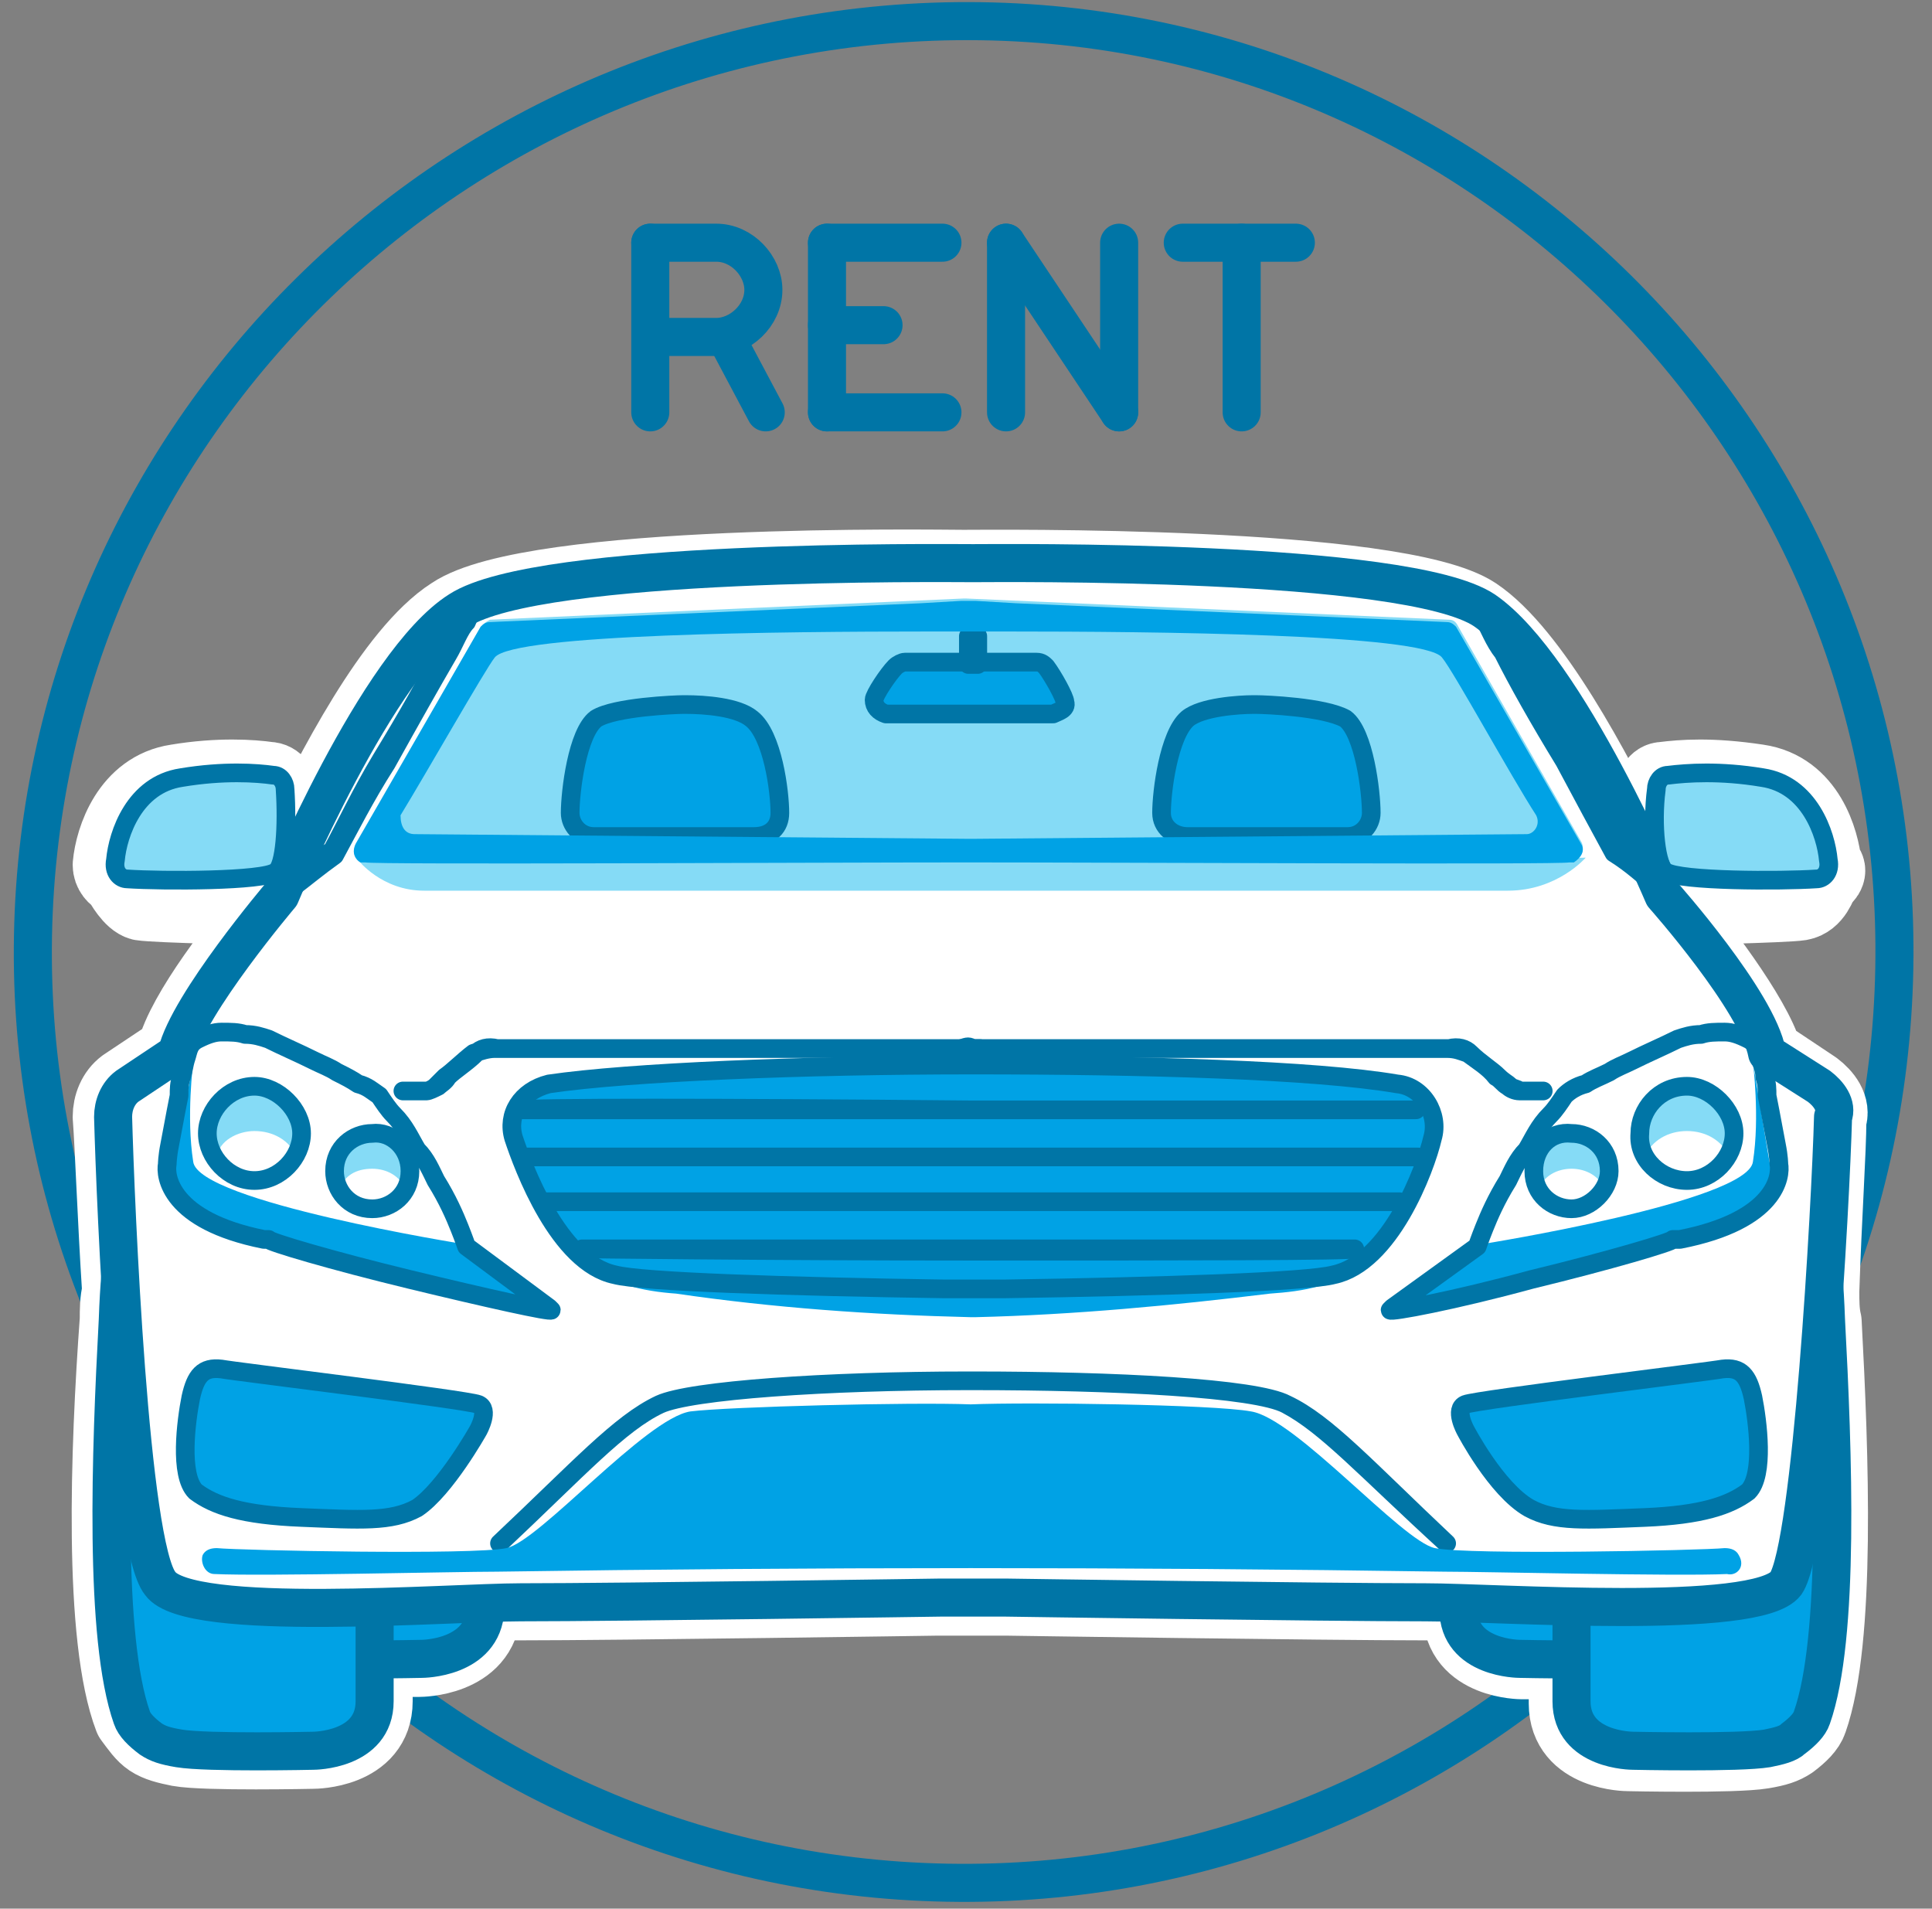 <svg width="82" height="81" viewBox="0 0 82 81" fill="none" xmlns="http://www.w3.org/2000/svg">
<rect x="0" y="0" width="82" height="81" fill="#808080" stroke="none"/>
<path d="M41.6 0.9C63.4 1.2 80.8 19.3 80.4 41.1C80 62.9 62 80.3 40.2 79.9C18.4 79.5 1 61.5 1.4 39.7C1.8 18 19.8 0.6 41.6 0.9Z" stroke="#0075A6" stroke-width="1.615" stroke-miterlimit="10" stroke-linecap="round" stroke-linejoin="round"/>
<path d="M27.6 17.5V10.3" stroke="#0075A6" stroke-width="1.615" stroke-miterlimit="10" stroke-linecap="round" stroke-linejoin="round"/>
<path d="M27.6 10.3H30.4C31.5 10.3 32.4 11.3 32.4 12.3C32.4 13.4 31.4 14.3 30.4 14.3H28.4" stroke="#0075A6" stroke-width="1.615" stroke-miterlimit="10" stroke-linecap="round" stroke-linejoin="round"/>
<path d="M30.8 14.3L32.5 17.5" stroke="#0075A6" stroke-width="1.615" stroke-miterlimit="10" stroke-linecap="round" stroke-linejoin="round"/>
<path d="M52.7 17.5V10.3" stroke="#0075A6" stroke-width="1.615" stroke-miterlimit="10" stroke-linecap="round" stroke-linejoin="round"/>
<path d="M50.2 10.3H55" stroke="#0075A6" stroke-width="1.615" stroke-miterlimit="10" stroke-linecap="round" stroke-linejoin="round"/>
<path d="M35.1 17.5V10.3" stroke="#0075A6" stroke-width="1.615" stroke-miterlimit="10" stroke-linecap="round" stroke-linejoin="round"/>
<path d="M35.1 13.8H37.5" stroke="#0075A6" stroke-width="1.615" stroke-miterlimit="10" stroke-linecap="round" stroke-linejoin="round"/>
<path d="M35.1 10.3H40" stroke="#0075A6" stroke-width="1.615" stroke-miterlimit="10" stroke-linecap="round" stroke-linejoin="round"/>
<path d="M35.1 17.5H40" stroke="#0075A6" stroke-width="1.615" stroke-miterlimit="10" stroke-linecap="round" stroke-linejoin="round"/>
<path d="M42.7 17.5V10.3" stroke="#0075A6" stroke-width="1.615" stroke-miterlimit="10" stroke-linecap="round" stroke-linejoin="round"/>
<path d="M47.5 17.5V10.3" stroke="#0075A6" stroke-width="1.615" stroke-miterlimit="10" stroke-linecap="round" stroke-linejoin="round"/>
<path d="M47.5 17.5L42.7 10.3" stroke="#0075A6" stroke-width="1.615" stroke-miterlimit="10" stroke-linecap="round" stroke-linejoin="round"/>
<path d="M77.3 37.3C77.2 37.5 77 38.2 76.4 38.3C75.8 38.4 71 38.5 71 38.5L70.9 38.7C72 40 74.4 43.1 74.9 44.8L77 46.2C77.4 46.5 77.8 47 77.6 47.5C77.6 48.8 77.4 51.7 77.3 54.8C77.3 55.2 77.3 55.7 77.4 56.1C77.7 61.7 78 69.6 76.8 73C76.7 73.3 76.4 73.6 76 73.9C75.7 74.1 75.4 74.2 74.8 74.3C73.6 74.5 69.1 74.4 69.1 74.4C69.1 74.4 66.5 74.4 66.5 72.3C66.5 71.8 66.5 71.2 66.5 70.5C65.4 70.5 64.6 70.5 64.6 70.5C64.6 70.5 62 70.5 62 68.4V68C61.4 68 60.8 68 60.5 68C56.2 68 42.7 67.8 42.7 67.8H41.3H39.8C39.8 67.8 26.3 68 22 68C21.7 68 21 68 20.5 68V68.3C20.4 70.4 17.8 70.4 17.8 70.4C17.8 70.4 16.9 70.4 15.9 70.4C15.9 71.2 15.9 71.7 15.9 72.2C15.9 74.3 13.3 74.3 13.3 74.3C13.3 74.3 8.7 74.4 7.6 74.2C7.1 74.1 6.7 74 6.4 73.8C6.1 73.6 5.9 73.3 5.6 72.9C4.3 69.5 4.6 61.5 5 56C5 55.6 5 55.2 5.1 54.8C4.9 51.7 4.8 48.7 4.7 47.4C4.7 46.9 4.9 46.4 5.3 46.1L7.4 44.7C7.8 43 10.3 39.8 11.4 38.6L11.3 38.5C11.3 38.5 6.6 38.4 6 38.3C5.6 38.2 5.2 37.5 5.1 37.3C4.9 37.2 4.7 37 4.7 36.7C4.8 35.6 5.5 33.5 7.5 33.2C9.3 32.9 10.7 33 11.4 33.1C11.7 33.1 11.9 33.4 11.9 33.7C12 34.7 12 35.7 11.8 36.5C11.9 36.4 12.1 36.3 12.1 36.2C12.2 36.1 12.3 35.9 12.5 35.9H12.6C14.1 32.8 16.7 27.7 19.2 26.1C22.6 23.8 39.8 24.1 40.9 24.1C42 24.1 59.3 23.9 62.6 26.1C65 27.7 67.7 32.8 69.2 35.9H69.4C69.6 35.9 69.7 36.1 69.8 36.2C69.9 36.3 70 36.5 70.1 36.5C70 35.7 70 34.7 70.1 33.7C70.2 33.4 70.3 33.1 70.6 33.1C71.4 33 72.6 32.9 74.6 33.2C76.7 33.5 77.3 35.7 77.4 36.7C77.7 36.9 77.5 37.2 77.3 37.3Z" stroke="white" stroke-width="3.23" stroke-miterlimit="10" stroke-linecap="round" stroke-linejoin="round"/>
<path d="M77.1 37.3C77.4 37.3 77.7 37 77.6 36.5C77.5 35.4 76.8 33.3 74.8 33C73 32.7 71.6 32.8 70.8 32.9C70.5 32.9 70.3 33.2 70.3 33.5C70.1 35 70.3 36.8 70.7 37C71.3 37.4 75.6 37.4 77.1 37.3Z" fill="#85DBF6" stroke="#0075A6" stroke-width="0.792" stroke-miterlimit="10" stroke-linecap="round" stroke-linejoin="round"/>
<path d="M5.4 37.3C5.1 37.3 4.8 37 4.9 36.5C5 35.4 5.7 33.3 7.7 33C9.5 32.7 10.9 32.8 11.6 32.9C11.9 32.9 12.1 33.2 12.1 33.5C12.2 35 12.1 36.8 11.7 37C11.2 37.4 6.9 37.4 5.4 37.3Z" fill="#85DBF6" stroke="#0075A6" stroke-width="0.792" stroke-miterlimit="10" stroke-linecap="round" stroke-linejoin="round"/>
<path d="M71.7 47.3C71.7 47.3 72.7 46.3 73 52.1C73.2 57.7 73.6 65.6 72.2 69C72.1 69.3 71.8 69.6 71.4 69.9C71.1 70.1 70.8 70.2 70.2 70.3C69 70.5 64.5 70.4 64.5 70.4C64.5 70.4 61.9 70.4 61.9 68.3C61.9 66.6 61.9 62.7 61.9 62.7L71.7 47.3Z" fill="#263138"/>
<path d="M71.7 47.3C71.7 47.3 72.7 46.3 73 52.1C73.2 57.7 73.6 65.6 72.2 69C72.1 69.3 71.8 69.6 71.4 69.9C71.1 70.1 70.8 70.2 70.2 70.3C69 70.5 64.5 70.4 64.5 70.4C64.5 70.4 61.9 70.4 61.9 68.3C61.9 66.6 61.9 62.7 61.9 62.7L71.7 47.3Z" fill="#00A2E5" stroke="#0075A6" stroke-width="1.615" stroke-miterlimit="10" stroke-linecap="round" stroke-linejoin="round"/>
<path d="M10.7 47.3C10.7 47.3 9.7 46.3 9.4 52.1C9.2 57.7 8.8 65.6 10.2 69C10.3 69.3 10.6 69.6 11 69.9C11.3 70.1 11.6 70.2 12.2 70.3C13.4 70.5 17.9 70.4 17.9 70.4C17.9 70.4 20.5 70.4 20.6 68.3C20.6 66.6 20.6 62.7 20.6 62.7L10.7 47.3Z" fill="#263138"/>
<path d="M10.7 47.3C10.7 47.3 9.7 46.3 9.4 52.1C9.2 57.7 8.8 65.6 10.2 69C10.3 69.3 10.6 69.6 11 69.9C11.3 70.1 11.6 70.2 12.2 70.3C13.4 70.5 17.9 70.4 17.9 70.4C17.9 70.4 20.5 70.4 20.6 68.3C20.6 66.6 20.6 62.7 20.6 62.7L10.7 47.3Z" fill="#00A2E5" stroke="#0075A6" stroke-width="1.615" stroke-miterlimit="10" stroke-linecap="round" stroke-linejoin="round"/>
<path d="M6.2 51.2C6.2 51.2 5.2 50.2 5 56C4.7 61.6 4.4 69.5 5.6 72.9C5.7 73.2 6 73.5 6.4 73.8C6.7 74 7 74.1 7.6 74.2C8.8 74.4 13.3 74.3 13.3 74.3C13.3 74.3 15.9 74.3 15.9 72.2C15.9 70.5 15.9 66.6 15.9 66.6L6.2 51.2Z" fill="#00A2E5" stroke="#0075A6" stroke-width="1.615" stroke-miterlimit="10" stroke-linecap="round" stroke-linejoin="round"/>
<path d="M76.3 51.2C76.3 51.2 77.3 50.2 77.5 56C77.8 61.6 78.1 69.5 76.9 72.9C76.8 73.2 76.5 73.5 76.1 73.8C75.9 74 75.5 74.1 75 74.2C73.8 74.4 69.3 74.3 69.3 74.3C69.3 74.3 66.7 74.3 66.7 72.2C66.7 70.5 66.7 66.6 66.7 66.6L76.3 51.2Z" fill="#00A2E5" stroke="#0075A6" stroke-width="1.615" stroke-miterlimit="10" stroke-linecap="round" stroke-linejoin="round"/>
<path d="M41.3 23.9C42.4 23.9 59.7 23.7 63 25.9C66.5 28.3 70.6 38 70.6 38C70.6 38 74.6 42.5 75 44.7L77.2 46.1C77.6 46.4 78 46.9 77.8 47.4C77.7 51.1 76.9 65.6 75.8 67.2C74.6 68.8 63.5 68 60.5 68C56.2 68 42.7 67.8 42.7 67.8H41.3H39.9C39.9 67.8 26.4 68 22.1 68C19.1 68 8 68.9 6.8 67.2C5.5 65.6 4.9 51.1 4.8 47.4C4.8 46.9 5 46.4 5.4 46.1L7.5 44.7C8 42.6 11.9 38 11.9 38C11.9 38 16 28.1 19.5 25.9C22.9 23.7 40.1 23.9 41.3 23.9Z" fill="white" stroke="#0075A6" stroke-width="1.615" stroke-miterlimit="10" stroke-linecap="round" stroke-linejoin="round"/>
<path d="M41.3 55.9H41.2C37 55.8 32.8 55.5 28.7 54.9C27.3 54.8 25.8 54.5 24.8 53.5L41.1 53.8H41.3H41.5L57.8 53.5C56.8 54.6 55.3 54.8 53.9 54.9C49.8 55.4 45.6 55.8 41.4 55.9H41.3Z" fill="#00A2E5"/>
<path d="M23.3 46C26.7 45.5 34.1 45.2 41.3 45.2C48.5 45.2 55.8 45.4 59.3 46C60.4 46.1 61.1 47.3 60.8 48.3C60.5 49.6 59 53.6 56.6 54.1C55.5 54.4 49.3 54.6 42.6 54.7C42.2 54.7 41.7 54.7 41.3 54.7C40.9 54.7 40.4 54.7 40.1 54.7C33.4 54.6 27.2 54.4 26.1 54.1C23.7 53.6 22.2 49.5 21.8 48.3C21.5 47.3 22.1 46.3 23.3 46Z" fill="#00A2E5" stroke="#0075A6" stroke-width="0.792" stroke-miterlimit="10" stroke-linecap="round" stroke-linejoin="round"/>
<path d="M22.2 49.1C22.2 49.1 30.7 49.1 41.2 49.1C51.7 49.1 60.2 49.1 60.2 49.1" stroke="#0075A6" stroke-width="0.792" stroke-miterlimit="10" stroke-linecap="round" stroke-linejoin="round"/>
<path d="M23.2 51C23.2 51 31.3 51 41.3 51C51.3 51 59.4 51 59.4 51" stroke="#0075A6" stroke-width="0.792" stroke-miterlimit="10" stroke-linecap="round" stroke-linejoin="round"/>
<path d="M24.7 53C24.7 53 32.1 53.1 41.1 53.1C50.2 53.1 57.5 53.1 57.5 53C57.5 53 50.2 53 41.1 53C32.1 53 24.7 53 24.7 53Z" fill="#445964" stroke="#0075A6" stroke-width="0.792" stroke-miterlimit="10" stroke-linecap="round" stroke-linejoin="round"/>
<path d="M22.2 47.1C22.2 47.1 30.7 47.1 41.1 47.1C30.7 47 22.2 47 22.2 47.1Z" fill="#445964"/>
<path d="M41.1 47.1C30.7 47.1 22.2 47.1 22.2 47.1C22.2 47 30.7 47 41.1 47.1ZM41.1 47.1C51.6 47.1 60.1 47.1 60.1 47.1" stroke="#0075A6" stroke-width="0.792" stroke-miterlimit="10" stroke-linecap="round" stroke-linejoin="round"/>
<path d="M58.1 64.9C58.1 64.9 50.5 64.9 41.1 64.9C50.6 65 58.1 65 58.1 64.9Z" fill="#445964"/>
<path d="M41.1 64.9C50.5 64.9 58.1 64.9 58.1 64.9C58.1 65 50.6 65 41.1 64.9ZM41.1 64.9C31.7 64.9 24.1 64.9 24.1 64.9" stroke="#0075A6" stroke-width="0.792" stroke-miterlimit="10" stroke-linecap="round" stroke-linejoin="round"/>
<path d="M21.2 65.5C24.6 62.3 26.3 60.4 28 59.6C29.3 59 35.1 58.6 41.1 58.6H41.3C47.3 58.6 53.3 58.9 54.6 59.6M54.6 59.6C56.3 60.5 57.9 62.3 61.4 65.5C58 62.3 56.3 60.4 54.6 59.6Z" stroke="#0075A6" stroke-width="0.792" stroke-miterlimit="10" stroke-linecap="round" stroke-linejoin="round"/>
<path d="M73.8 66C73.7 65.8 73.5 65.7 73.2 65.7C72.2 65.8 62.3 66 60.9 65.7C59.5 65.4 55 60.2 53.1 59.9C51.5 59.6 43.6 59.5 41.2 59.6C38.7 59.5 30.9 59.7 29.3 59.9C27.4 60.2 22.9 65.4 21.5 65.7C20.1 66 10.2 65.8 9.2 65.7C8.9 65.7 8.7 65.8 8.6 66C8.5 66.3 8.7 66.8 9.1 66.8C11.2 66.9 19.3 66.7 21.1 66.7C34.4 66.5 48 66.5 61.3 66.7C63 66.7 71.2 66.9 73.3 66.8C73.7 66.9 74.1 66.5 73.8 66Z" fill="#00A2E5"/>
<path d="M62.2 60.7C62.2 60.7 61.7 59.8 62.2 59.6C62.7 59.4 72.6 58.2 73.1 58.1C73.9 58 74.2 58.4 74.4 59.3C74.6 60.3 74.9 62.6 74.2 63.3C73.4 63.9 72.2 64.3 69.8 64.4C67.3 64.5 66 64.6 64.9 64C63.5 63.2 62.2 60.7 62.2 60.7Z" fill="#00A2E5" stroke="#0075A6" stroke-width="0.792" stroke-miterlimit="10" stroke-linecap="round" stroke-linejoin="round"/>
<path d="M20.3 60.7C20.3 60.7 20.8 59.8 20.3 59.6C19.8 59.4 9.9 58.2 9.4 58.1C8.6 58 8.3 58.4 8.1 59.3C7.9 60.3 7.6 62.6 8.3 63.3C9.1 63.9 10.3 64.3 12.8 64.4C15.3 64.5 16.6 64.6 17.7 64C18.9 63.2 20.3 60.7 20.3 60.7Z" fill="#00A2E5" stroke="#0075A6" stroke-width="0.792" stroke-miterlimit="10" stroke-linecap="round" stroke-linejoin="round"/>
<path d="M40.8 44.5C40.9 44.5 41 44.5 41.1 44.5C41.2 44.5 41.5 44.5 41.9 44.5C42.5 44.5 43.4 44.5 44.6 44.5C46.9 44.5 50 44.5 53.4 44.5C55.1 44.5 56.7 44.5 58.2 44.5C59 44.5 59.7 44.5 60.4 44.5C60.7 44.5 61 44.5 61.4 44.5C61.8 44.5 62 44.6 62.3 44.7C62.7 45 63.2 45.3 63.5 45.7C63.7 45.8 63.8 46 64 46.1C64.1 46.2 64.3 46.3 64.5 46.3C64.7 46.3 64.8 46.3 64.9 46.3C65 46.3 65.1 46.3 65.2 46.3C65.3 46.3 65.3 46.3 65.4 46.3C65.4 46.3 65.3 46.3 65.2 46.3C65.1 46.3 65 46.3 64.9 46.3C64.8 46.3 64.6 46.3 64.5 46.3C64.4 46.2 64.2 46.2 64.1 46.1C64 46 63.8 45.9 63.6 45.7C63.3 45.4 62.8 45.1 62.4 44.7C62.2 44.5 61.9 44.4 61.5 44.5C61.2 44.5 60.9 44.5 60.5 44.5C59.9 44.5 59.1 44.5 58.4 44.5C56.9 44.5 55.3 44.5 53.6 44.5C50.2 44.5 47 44.5 44.8 44.5C43.7 44.5 42.8 44.5 42.1 44.5C41.8 44.5 41.6 44.5 41.3 44.5C41.1 44.4 41.1 44.4 40.8 44.5Z" fill="#263138"/>
<path d="M64.5 46.3C64.3 46.3 64.1 46.2 64 46.1C63.8 46 63.7 45.8 63.5 45.7C63.2 45.3 62.7 45 62.3 44.7C62 44.6 61.8 44.5 61.4 44.5C61 44.5 60.7 44.5 60.4 44.5C59.7 44.5 59 44.5 58.2 44.5C56.7 44.5 55.1 44.5 53.4 44.5C50 44.5 46.9 44.5 44.6 44.5C43.4 44.5 42.5 44.5 41.9 44.5C41.5 44.5 41.2 44.5 41.1 44.5C41 44.5 40.9 44.5 40.8 44.5C41.1 44.4 41.1 44.4 41.3 44.5C41.6 44.5 41.8 44.5 42.1 44.5C42.8 44.5 43.7 44.5 44.8 44.5C47 44.5 50.2 44.5 53.6 44.5C55.3 44.5 56.9 44.5 58.4 44.5C59.1 44.5 59.9 44.5 60.5 44.5C60.9 44.5 61.2 44.5 61.5 44.5C61.9 44.4 62.2 44.5 62.4 44.7C62.8 45.1 63.3 45.4 63.6 45.7C63.8 45.9 64 46 64.1 46.1C64.2 46.2 64.4 46.2 64.5 46.3ZM64.5 46.3C64.7 46.3 64.8 46.3 64.9 46.3M64.5 46.3C64.6 46.3 64.8 46.3 64.9 46.3M64.9 46.3C65 46.3 65.1 46.3 65.2 46.3M65.2 46.3C65.3 46.3 65.3 46.3 65.4 46.3M65.2 46.3C65.3 46.3 65.4 46.3 65.4 46.3M65.4 46.3C65.5 46.3 65.5 46.3 65.5 46.3" stroke="#0075A6" stroke-width="0.792" stroke-miterlimit="10" stroke-linecap="round" stroke-linejoin="round"/>
<path d="M41.6 44.5C41.5 44.5 41.5 44.5 41.4 44.5C41.2 44.5 41 44.5 40.6 44.5C40 44.5 39.1 44.5 37.9 44.5C35.6 44.5 32.5 44.5 29.1 44.5C27.4 44.5 25.8 44.5 24.2 44.5C23.4 44.5 22.7 44.5 22 44.5C21.7 44.5 21.4 44.5 21 44.5C20.7 44.5 20.4 44.6 20.1 44.7C19.7 45 19.2 45.5 18.9 45.7C18.8 45.8 18.6 46 18.5 46.1C18.4 46.2 18.2 46.3 18.1 46.3C18 46.3 17.8 46.3 17.7 46.3C17.6 46.3 17.5 46.3 17.4 46.3C17.3 46.3 17.3 46.3 17.2 46.3C17.2 46.3 17.3 46.3 17.4 46.3C17.5 46.3 17.6 46.3 17.7 46.3C17.8 46.3 18 46.3 18.1 46.3C18.2 46.3 18.4 46.2 18.6 46.1C18.7 46 18.9 45.9 19 45.7C19.3 45.4 19.8 45.1 20.2 44.7C20.4 44.5 20.7 44.4 21.1 44.5C21.4 44.5 21.7 44.5 22.1 44.5C22.7 44.5 23.5 44.5 24.2 44.5C25.7 44.5 27.3 44.5 29.1 44.5C32.5 44.5 35.7 44.5 37.9 44.5C39 44.5 39.9 44.5 40.6 44.5C41.1 44.5 41.3 44.5 41.6 44.5C41.5 44.5 41.4 44.5 41.6 44.5Z" fill="#263138"/>
<path d="M41.6 44.5C41.5 44.5 41.5 44.5 41.4 44.5C41.2 44.5 41 44.5 40.6 44.5M41.6 44.5C41.3 44.5 41.1 44.5 40.6 44.5M41.6 44.5C41.4 44.5 41.5 44.5 41.6 44.5ZM40.6 44.5C40 44.5 39.1 44.5 37.9 44.5M40.6 44.5C39.9 44.5 39 44.5 37.9 44.5M37.9 44.5C35.6 44.5 32.5 44.5 29.1 44.5M37.9 44.5C35.7 44.5 32.5 44.5 29.1 44.5M29.1 44.5C27.4 44.5 25.8 44.5 24.2 44.5M29.1 44.5C27.3 44.5 25.7 44.5 24.2 44.5M24.2 44.5C23.4 44.5 22.7 44.5 22 44.5C21.7 44.5 21.4 44.5 21 44.5C20.7 44.5 20.4 44.6 20.1 44.7C19.7 45 19.2 45.5 18.9 45.7C18.8 45.8 18.6 46 18.5 46.1C18.4 46.2 18.2 46.3 18.1 46.3M24.2 44.5C23.5 44.5 22.7 44.5 22.1 44.5C21.7 44.5 21.4 44.5 21.1 44.5C20.7 44.4 20.4 44.5 20.2 44.7C19.8 45.1 19.3 45.4 19 45.7C18.9 45.9 18.7 46 18.6 46.1C18.4 46.2 18.2 46.3 18.1 46.3M18.1 46.3C18 46.3 17.8 46.3 17.7 46.3C17.6 46.3 17.5 46.3 17.4 46.3M17.4 46.3C17.3 46.3 17.3 46.3 17.2 46.3M17.4 46.3C17.3 46.3 17.2 46.3 17.2 46.3M17.2 46.3C17.1 46.3 17.1 46.3 17.1 46.3" stroke="#0075A6" stroke-width="0.792" stroke-miterlimit="10" stroke-linecap="round" stroke-linejoin="round"/>
<path d="M20.4 26.6C20.5 26.5 20.6 26.4 20.8 26.3L40.9 25.4H41L61.5 26.3C61.7 26.3 61.8 26.4 61.9 26.6L67.1 35.7C67.3 36 67.1 36.5 66.8 36.5C66.3 36.5 65.4 36.5 64.3 36.5C62.7 36.4 49.9 36.5 43.1 36.5C43.1 36.5 42.3 36.5 41.1 36.5C39.8 36.5 39.1 36.5 39.1 36.5C32.3 36.5 19.5 36.5 17.9 36.5C16.8 36.5 16 36.5 15.4 36.5C15.1 36.5 14.9 36.2 15.1 35.9L20.4 26.6Z" fill="#85DBF6"/>
<path d="M49.3 34.5C49.3 33.6 49.6 31.2 50.4 30.5C51 30 52.6 29.9 53.2 29.9H53.3C53.7 29.9 56.2 30 57.1 30.5C57.9 31.1 58.2 33.6 58.2 34.5C58.2 35 57.8 35.5 57.2 35.5H54H53.6H50.4C49.8 35.5 49.3 35.1 49.3 34.5Z" fill="#00A2E5" stroke="#0075A6" stroke-width="0.792" stroke-miterlimit="10" stroke-linecap="round" stroke-linejoin="round"/>
<path d="M39.1 36.5L67.3 36.4C67.3 36.4 66.1 37.8 64 37.8C62.1 37.8 43 37.8 39.7 37.8C39.7 37.8 39.6 37.8 39.5 37.8C39.3 37.8 39.2 37.8 39.2 37.8C36.1 37.8 19.7 37.8 18 37.8C16.2 37.8 15.2 36.5 15.2 36.5H39.1Z" fill="#85DBF6"/>
<path d="M33.1 34.5C33.1 33.6 32.8 31.2 31.9 30.5C31.3 30 29.9 29.9 29.1 29.9H29C28.7 29.9 26.1 30 25.3 30.5C24.5 31.1 24.2 33.6 24.2 34.5C24.2 35 24.6 35.5 25.2 35.5H28.4H28.8H32C32.7 35.5 33.1 35.1 33.1 34.5Z" fill="#00A2E5" stroke="#0075A6" stroke-width="0.792" stroke-miterlimit="10" stroke-linecap="round" stroke-linejoin="round"/>
<path d="M38.4 28.1C38.3 28.1 38.1 28.2 38 28.3C37.7 28.6 37.1 29.5 37.1 29.7C37.1 30 37.3 30.2 37.6 30.3C37.9 30.3 44 30.3 44.6 30.3C44.7 30.3 44.7 30.3 44.7 30.3C44.9 30.2 45.3 30.1 45.2 29.8C45.2 29.6 44.7 28.7 44.4 28.3C44.3 28.2 44.2 28.1 44 28.1H38.4Z" fill="#00A2E5" stroke="#0075A6" stroke-width="0.792" stroke-miterlimit="10" stroke-linecap="round" stroke-linejoin="round"/>
<path d="M41.5 27H41.1V28.2H41.5V27Z" fill="#263138" stroke="#0075A6" stroke-width="0.792" stroke-miterlimit="10" stroke-linecap="round" stroke-linejoin="round"/>
<path d="M62.7 25.8C62.7 25.9 62.8 25.9 62.8 25.9C62.9 26 62.9 26.1 63 26.3C63.2 26.6 63.4 27.2 63.8 27.7C64.4 28.9 65.3 30.5 66.4 32.3C67.2 33.8 67.9 35.1 68.5 36.2C69.3 36.7 69.8 37.2 70.2 37.5C70.4 37.6 70.5 37.8 70.7 37.8L70.8 37.9C70.8 37.9 70.8 37.9 70.8 37.8C70.8 37.8 70.7 37.8 70.7 37.7C70.6 37.6 70.4 37.5 70.3 37.4C69.9 37.1 69.3 36.6 68.6 36C68 34.9 67.2 33.5 66.4 32.1C65.4 30.3 64.5 28.7 63.8 27.5C63.5 27 63.2 26.4 63 26.1C62.9 26 62.9 25.8 62.8 25.8C62.7 25.9 62.7 25.8 62.7 25.8Z" fill="#263138" stroke="#0075A6" stroke-width="0.792" stroke-miterlimit="10" stroke-linecap="round" stroke-linejoin="round"/>
<path d="M19.9 25.8C19.8 25.9 19.8 25.9 19.8 25.9C19.7 26 19.7 26.1 19.6 26.2C19.4 26.5 19.2 27.1 18.8 27.6C18.2 28.8 17.3 30.4 16.2 32.2C15.3 33.7 14.7 35 14.1 36.1C13.3 36.6 12.8 37.2 12.4 37.5C12.2 37.6 12.1 37.8 12 37.8C11.9 37.9 11.9 37.9 11.9 37.9L11.8 38C11.8 38 11.8 38 11.9 38L12 37.9C12.1 37.8 12.3 37.7 12.5 37.6C12.9 37.3 13.5 36.8 14.2 36.3C14.8 35.2 15.5 33.8 16.4 32.4C17.4 30.6 18.3 29 19 27.8C19.3 27.3 19.5 26.7 19.8 26.4C19.9 26.2 19.9 26.1 20 26C19.8 25.9 19.9 25.8 19.9 25.8Z" fill="#263138" stroke="#0075A6" stroke-width="0.792" stroke-miterlimit="10" stroke-linecap="round" stroke-linejoin="round"/>
<path d="M15.1 35.8L20.4 26.6C20.5 26.5 20.6 26.4 20.8 26.4L39.1 25.6L40.8 25.5C41 25.5 41.2 25.5 41.4 25.5L43.1 25.6L61.4 26.4C61.6 26.4 61.7 26.5 61.8 26.6L67.1 35.8C67.3 36.1 67.1 36.4 66.8 36.6C66.7 36.6 66.7 36.6 66.6 36.6C66.2 36.7 47.6 36.6 41 36.6C34.6 36.6 16 36.7 15.5 36.6C15.4 36.6 15.3 36.6 15.3 36.6C15.1 36.5 14.9 36.2 15.1 35.8ZM17.6 35.4L41.2 35.6L64.8 35.4C65.1 35.4 65.4 35 65.2 34.6C64.1 32.9 61.7 28.5 61.2 27.9C60.4 26.9 48.9 26.8 42.8 26.8H42.7C42.4 26.8 41.8 26.8 41.1 26.8C40.5 26.8 39.9 26.8 39.5 26.8H39.4C33.3 26.8 21.8 26.9 21 27.9C20.6 28.4 18.1 32.8 17 34.6C17 35.1 17.2 35.4 17.6 35.4Z" fill="#00A2E5"/>
<path d="M75.1 49.3C75.1 49.3 75.9 51.7 71 52.7H70.9C70.9 52.8 68.2 53.6 64.9 54.4C61.6 55.2 58.9 55.8 58.9 55.7C58.9 55.7 58.9 55.7 59 55.6L62.9 52.8C62.9 52.8 74.2 51 74.4 49.3C74.7 47.4 74.4 45.1 74.4 45.1L75.1 49.3Z" fill="#00A2E5"/>
<path d="M66.7 49.6C66.1 49.6 65.5 49.9 65.3 50.5C65.2 50.3 65.1 50 65.1 49.7C65.1 48.7 65.9 48.1 66.7 48.1C67.5 48.1 68.3 48.9 68.3 49.7C68.3 50 68.2 50.2 68.1 50.5C67.9 49.9 67.3 49.6 66.7 49.6Z" fill="#85DBF6"/>
<path d="M71.6 48C70.8 48 70.1 48.4 69.8 49.1C69.7 48.8 69.6 48.5 69.6 48.1C69.6 46.9 70.6 46.1 71.6 46.1C72.7 46.1 73.6 47.1 73.6 48.1C73.6 48.4 73.5 48.9 73.4 49.1C73.1 48.4 72.4 48 71.6 48Z" fill="#85DBF6"/>
<path d="M65.1 49.7C65.1 50.7 65.9 51.3 66.7 51.3C67.5 51.3 68.3 50.5 68.3 49.7C68.3 48.7 67.5 48.1 66.7 48.1C65.8 48 65.1 48.7 65.1 49.7Z" stroke="#0075A6" stroke-width="0.792" stroke-miterlimit="10" stroke-linecap="round" stroke-linejoin="round"/>
<path d="M71.6 50.1C72.7 50.1 73.6 49.1 73.6 48.1C73.6 47.1 72.6 46.1 71.6 46.1C70.4 46.1 69.6 47.1 69.6 48.1C69.5 49.2 70.5 50.1 71.6 50.1Z" stroke="#0075A6" stroke-width="0.792" stroke-miterlimit="10" stroke-linecap="round" stroke-linejoin="round"/>
<path d="M7.4 49.3C7.4 49.3 6.6 51.7 11.5 52.7H11.6C11.6 52.8 14.3 53.6 17.6 54.4C20.9 55.3 23.6 55.8 23.6 55.7C23.6 55.7 23.6 55.7 23.5 55.6L19.7 52.8C19.7 52.8 8.4 51 8.2 49.3C7.9 47.4 8.2 45.1 8.2 45.1L7.4 49.3Z" fill="#00A2E5"/>
<path d="M15.8 49.6C16.4 49.6 17 49.9 17.2 50.5C17.3 50.3 17.4 50 17.4 49.7C17.4 48.7 16.6 48.1 15.8 48.1C14.8 48.1 14.2 48.9 14.2 49.7C14.2 50 14.3 50.2 14.4 50.5C14.6 49.9 15.1 49.6 15.8 49.6Z" fill="#85DBF6"/>
<path d="M10.8 48C11.6 48 12.3 48.4 12.6 49.1C12.8 48.8 12.9 48.5 12.9 48.1C12.9 46.9 11.9 46.1 10.9 46.1C9.9 46.1 8.9 47.1 8.9 48.1C8.9 48.4 9 48.9 9.2 49.1C9.3 48.4 10.1 48 10.8 48Z" fill="#85DBF6"/>
<path d="M17.4 49.7C17.4 50.7 16.6 51.3 15.8 51.3C14.8 51.3 14.2 50.5 14.2 49.7C14.2 48.7 15 48.1 15.8 48.1C16.6 48 17.4 48.7 17.4 49.7Z" stroke="#0075A6" stroke-width="0.792" stroke-miterlimit="10" stroke-linecap="round" stroke-linejoin="round"/>
<path d="M10.8 50.1C11.9 50.1 12.8 49.1 12.8 48.1C12.8 47.1 11.8 46.1 10.8 46.1C9.7 46.1 8.8 47.1 8.8 48.1C8.8 49.1 9.7 50.1 10.8 50.1Z" stroke="#0075A6" stroke-width="0.792" stroke-miterlimit="10" stroke-linecap="round" stroke-linejoin="round"/>
<path d="M19.8 52.9C19.8 52.9 19.7 52.6 19.5 52.1C19.3 51.6 19 50.9 18.5 50.1C18.3 49.7 18.1 49.2 17.7 48.8C17.4 48.3 17.2 47.8 16.7 47.3C16.5 47.1 16.3 46.8 16.1 46.5C15.8 46.3 15.6 46.1 15.2 46C14.9 45.8 14.7 45.7 14.3 45.5C14 45.3 13.7 45.2 13.3 45C12.7 44.7 12 44.4 11.4 44.1C11.1 44 10.8 43.9 10.4 43.9C10.1 43.8 9.8 43.8 9.4 43.8C9.1 43.8 8.8 43.9 8.4 44.1C8 44.3 8 44.6 7.9 44.9C7.8 45.2 7.8 45.4 7.7 45.7C7.6 46 7.6 46.2 7.6 46.5C7.4 47.5 7.3 48.1 7.2 48.6C7.1 49.1 7.1 49.4 7.1 49.4C7 49.9 7.2 51.8 11.2 52.6H11.4C11.4 52.7 14.1 53.5 17.4 54.3C20.7 55.1 23.4 55.7 23.4 55.6C23.4 55.6 23.4 55.6 23.3 55.5L19.8 52.9Z" stroke="#0075A6" stroke-width="0.792" stroke-miterlimit="10" stroke-linecap="round" stroke-linejoin="round"/>
<path d="M62.7 52.9C62.7 52.9 62.8 52.6 63 52.1C63.2 51.6 63.5 50.9 64 50.1C64.2 49.7 64.4 49.2 64.8 48.8C65.1 48.3 65.3 47.8 65.8 47.3C66 47.1 66.2 46.8 66.4 46.5C66.6 46.3 66.9 46.1 67.3 46C67.6 45.8 67.9 45.7 68.3 45.5C68.6 45.3 68.9 45.2 69.3 45C69.9 44.7 70.6 44.4 71.2 44.1C71.5 44 71.8 43.9 72.2 43.9C72.5 43.8 72.8 43.8 73.2 43.8C73.5 43.8 73.8 43.9 74.2 44.1C74.6 44.3 74.6 44.6 74.7 44.9C74.8 45.2 74.9 45.4 74.9 45.7C75 46 75 46.2 75 46.5C75.2 47.5 75.3 48.1 75.4 48.6C75.5 49.1 75.5 49.4 75.5 49.4C75.6 49.9 75.4 51.8 71.3 52.6H71C71 52.7 68.3 53.5 65 54.3C61.7 55.2 59 55.7 59 55.6C59 55.6 59 55.6 59.1 55.5L62.7 52.9Z" stroke="#0075A6" stroke-width="0.792" stroke-miterlimit="10" stroke-linecap="round" stroke-linejoin="round"/>
</svg>
